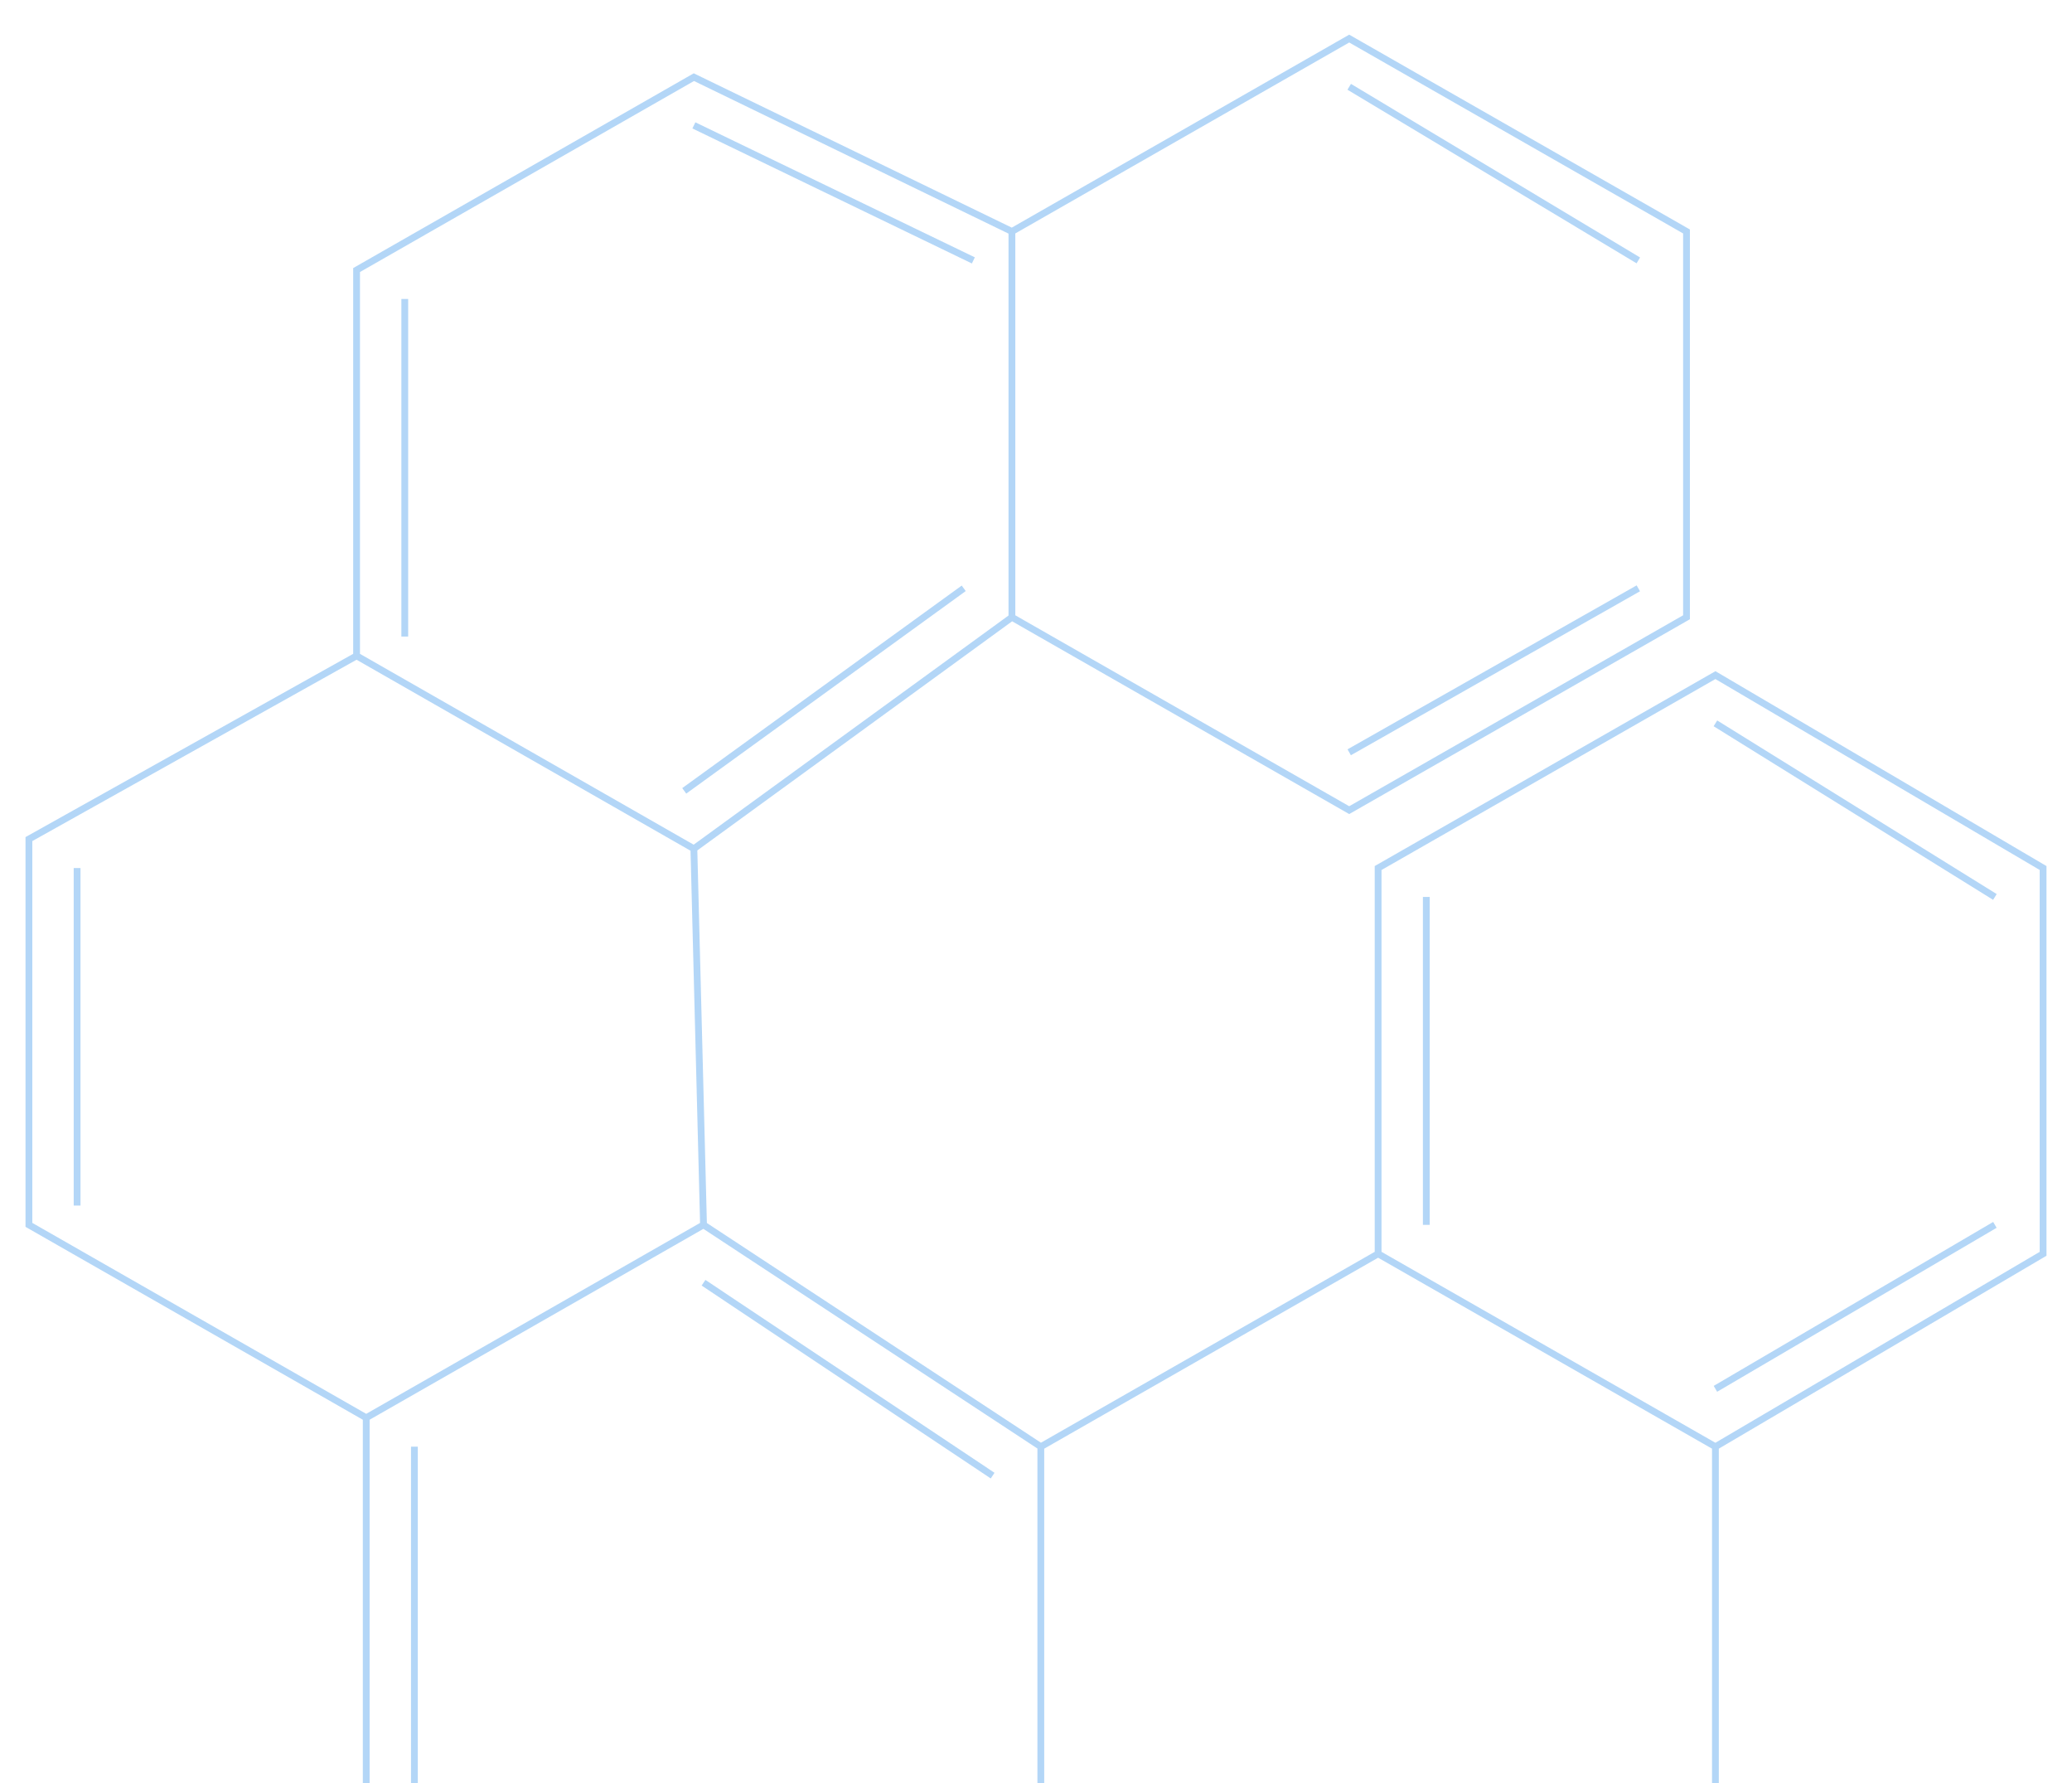 <svg width="609" height="524" viewBox="0 0 609 524" fill="none" xmlns="http://www.w3.org/2000/svg">
<g opacity="0.3" clip-path="url(#clip0_222_4)">
<path d="M107.638 416.648V530.022L206.777 586.709L305.917 538.525M107.638 416.648L206.777 359.961M107.638 416.648L8.498 359.961V246.588L104.805 192.735M121.8 425.151V524.353M305.917 538.525V425.151M305.917 538.525L405.056 595.212L504.196 538.525V425.151M206.777 572.537L294.586 530.022M305.917 425.151L206.777 359.961M305.917 425.151L405.056 368.464M206.777 359.961L203.945 249.422M291.754 433.654L206.777 376.967M405.056 578.206L490.033 530.022M504.196 425.151L600.503 368.464V255.091L504.196 198.404L405.056 255.091V368.464M504.196 425.151L405.056 368.464M203.945 249.422L297.419 181.398M203.945 249.422L104.805 192.735M104.805 192.735V79.362L203.945 22.675L297.419 68.024M22.661 255.091V354.293M504.196 408.145L586.34 359.961M586.34 263.594L504.196 212.576M419.219 263.594V359.961M297.419 181.398V68.024M297.419 181.398L396.559 238.085L495.698 181.398V68.024L396.559 11.337L297.419 68.024M201.112 232.416L283.256 172.895M286.089 76.527L203.945 36.846M118.968 87.865V187.067M396.559 221.079L481.535 172.895M481.535 76.527L396.559 25.509" stroke="#0076E3" stroke-width="2"/>
</g>
<defs>
<clipPath id="clip0_222_4">
<rect width="609" height="524" fill="white"/>
</clipPath>
</defs>
</svg>
